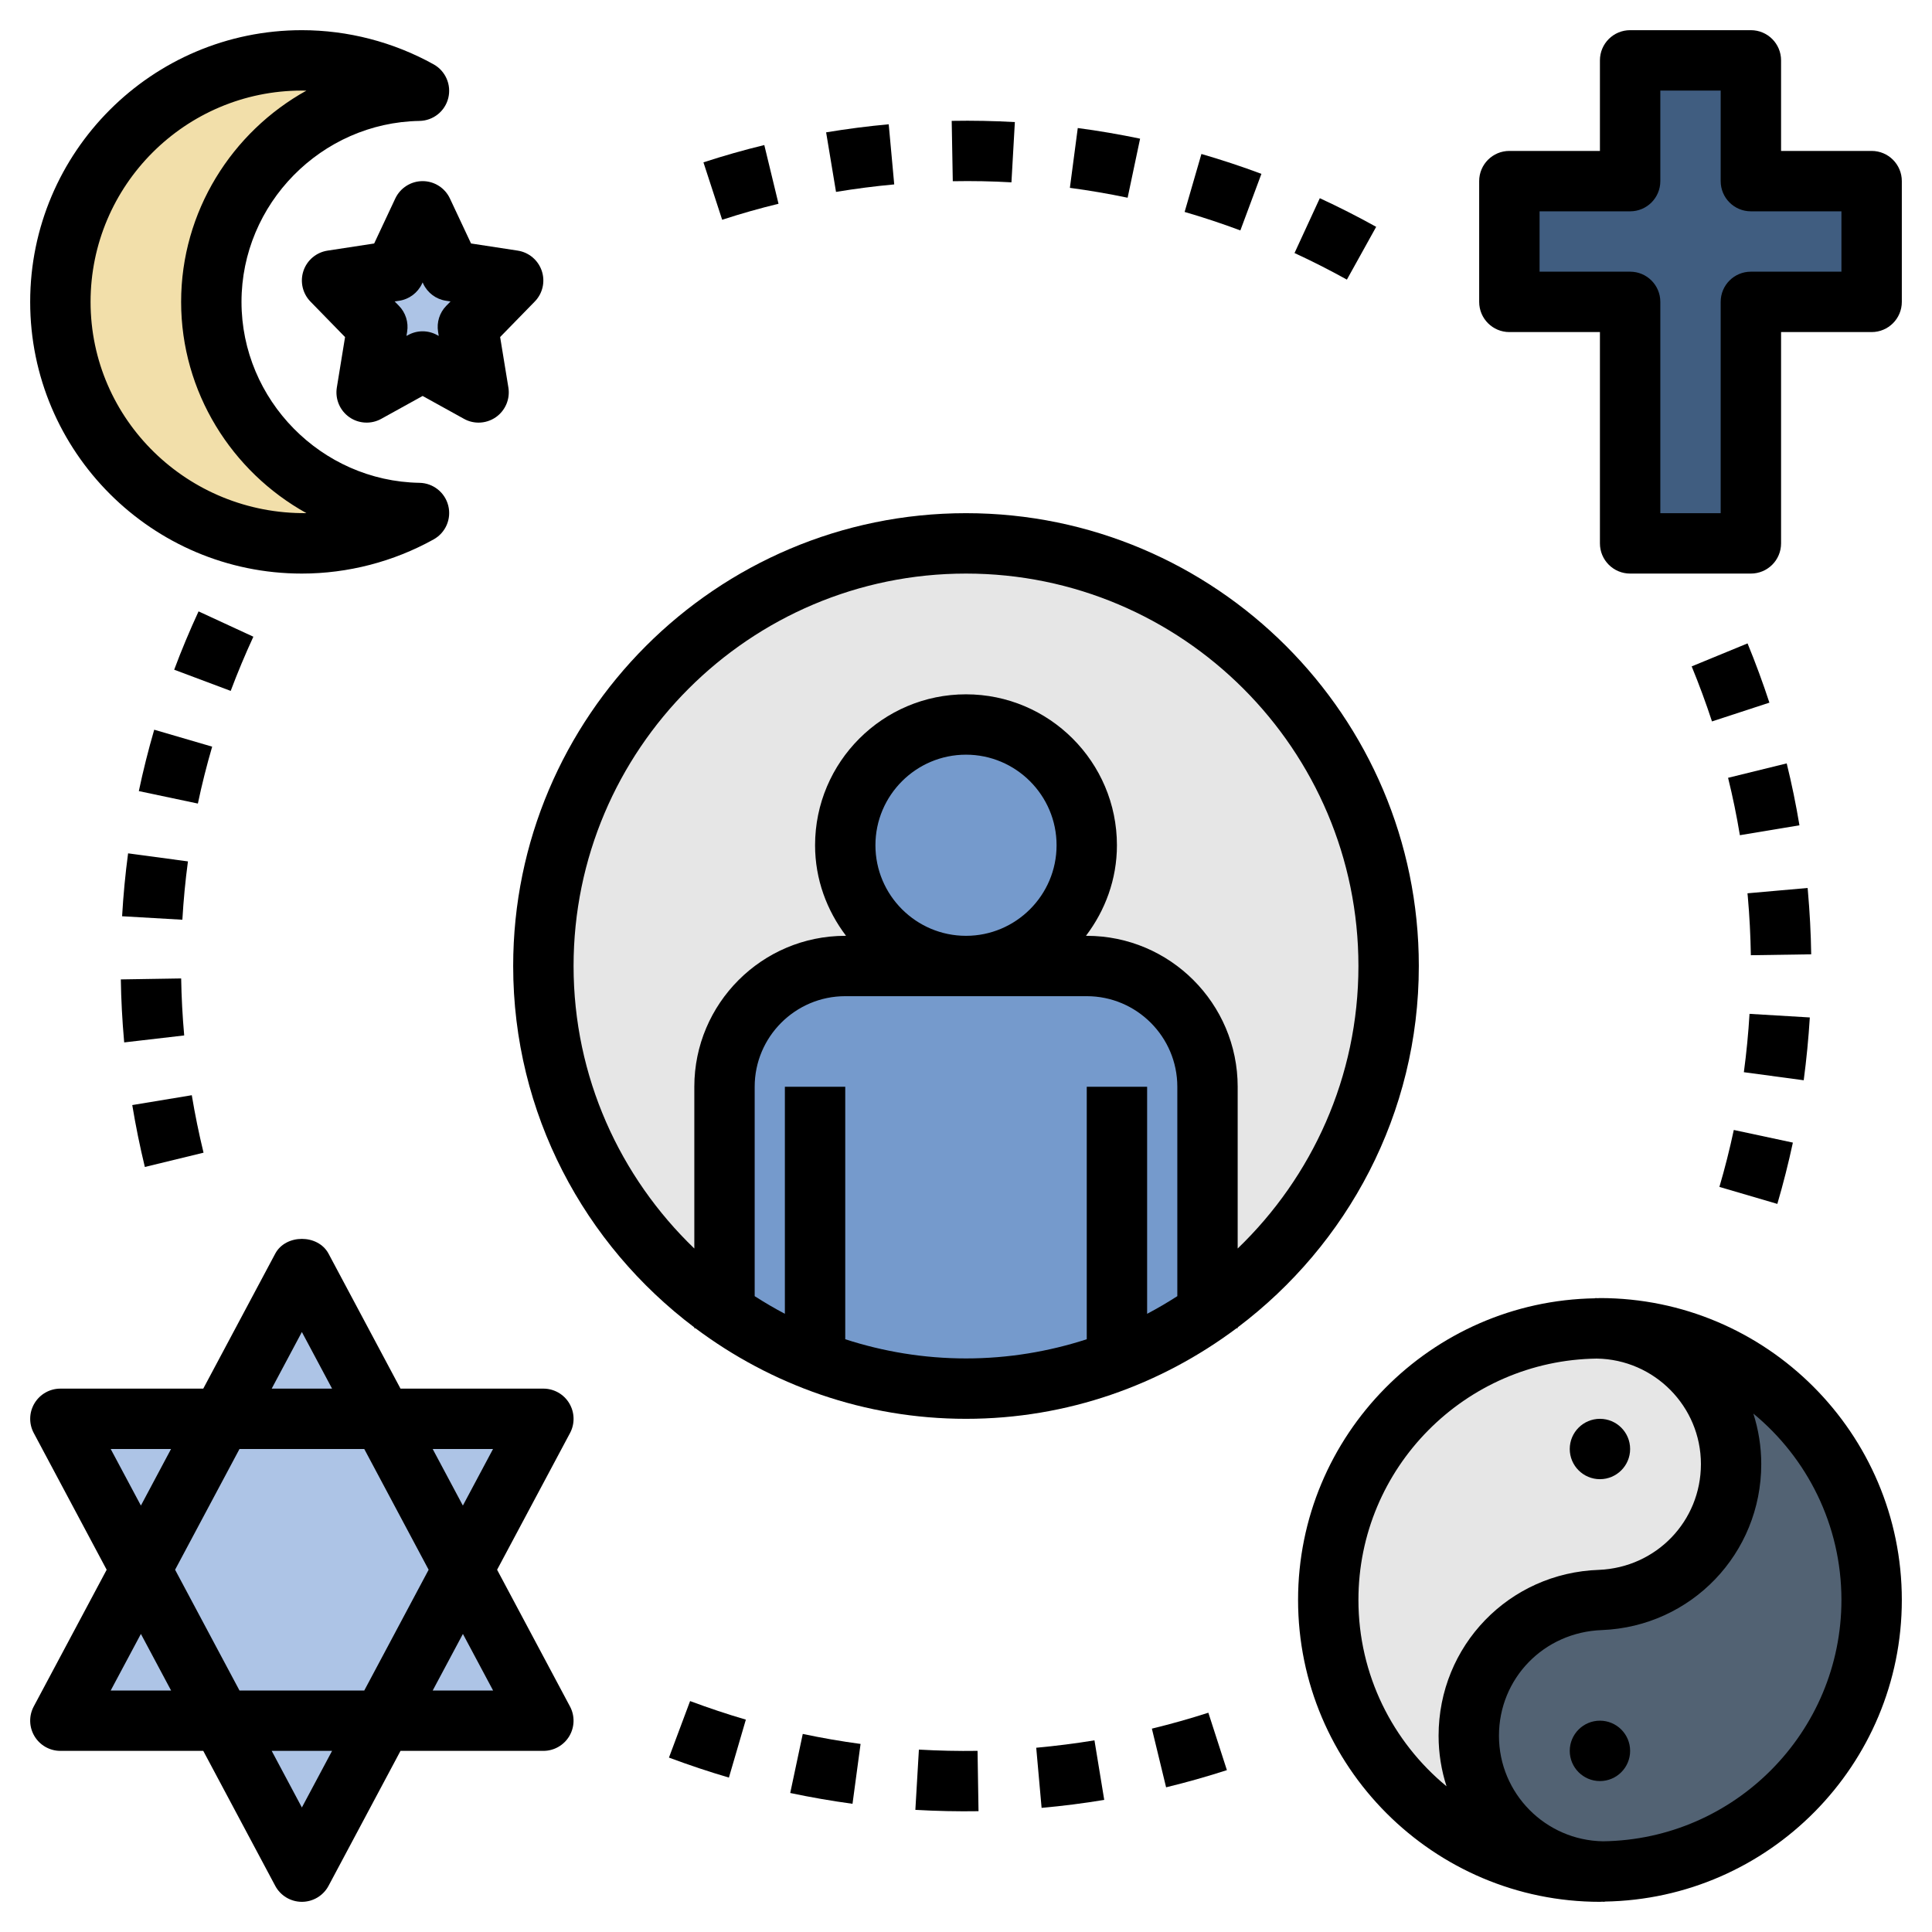 <svg width="100" height="100" viewBox="0 0 100 100" fill="none" xmlns="http://www.w3.org/2000/svg">
<path d="M82.812 96.875C90.579 96.875 96.875 90.579 96.875 82.812C96.875 75.046 90.579 68.75 82.812 68.75C75.046 68.75 68.75 75.046 68.75 82.812C68.75 90.579 75.046 96.875 82.812 96.875Z" fill="#E6E6E6"/>
<path d="M82.812 68.75C82.758 68.75 82.705 68.758 82.652 68.758C86.497 68.803 89.602 71.925 89.602 75.781C89.602 79.567 86.608 82.659 82.859 82.811L82.812 82.817C79.042 82.945 76.023 86.042 76.023 89.844C76.023 93.7 79.128 96.822 82.973 96.867C90.666 96.78 96.875 90.525 96.875 82.812C96.875 75.045 90.58 68.75 82.812 68.75Z" fill="#526273"/>
<path d="M90.625 9.375V3.125H84.375V9.375H78.125V15.625H84.375V28.125H90.625V15.625H96.875V9.375H90.625Z" fill="#405D80"/>
<path d="M15.625 28.125C17.827 28.125 19.891 27.552 21.688 26.553C15.734 26.452 10.938 21.602 10.938 15.625C10.938 9.647 15.734 4.798 21.688 4.697C19.891 3.698 17.827 3.125 15.625 3.125C8.722 3.125 3.125 8.722 3.125 15.625C3.125 22.528 8.722 28.125 15.625 28.125Z" fill="#F2DFAA"/>
<path d="M17.188 14.519L19.531 16.92L18.978 20.312L21.875 18.711L24.772 20.312L24.219 16.92L26.562 14.519L23.323 14.023L21.875 10.938L20.427 14.023L17.188 14.519Z" fill="#ADC4E6"/>
<path d="M19.792 73.438L15.625 65.625L11.458 73.438H3.125L7.292 81.25L3.125 89.062H11.458L15.625 96.875L19.792 89.062H28.125L23.958 81.25L28.125 73.438H19.792Z" fill="#ADC4E6"/>
<path d="M50 71.875C62.081 71.875 71.875 62.081 71.875 50C71.875 37.919 62.081 28.125 50 28.125C37.919 28.125 28.125 37.919 28.125 50C28.125 62.081 37.919 71.875 50 71.875Z" fill="#E6E6E6"/>
<path d="M56.25 50H43.75C40.298 50 37.5 52.798 37.5 56.25V67.938C41.045 70.412 45.348 71.875 50 71.875C54.652 71.875 58.955 70.412 62.5 67.938V56.25C62.5 52.798 59.702 50 56.25 50Z" fill="#759ACC"/>
<path d="M50 50C53.452 50 56.25 47.202 56.25 43.75C56.25 40.298 53.452 37.5 50 37.5C46.548 37.5 43.75 40.298 43.75 43.75C43.75 47.202 46.548 50 50 50Z" fill="#759ACC"/>
<path d="M64.062 68.75V68.706C69.742 64.425 73.438 57.645 73.438 50C73.438 37.077 62.923 26.562 50 26.562C37.077 26.562 26.562 37.077 26.562 50C26.562 57.645 30.258 64.425 35.938 68.706V68.75H35.997C39.909 71.68 44.747 73.438 50 73.438C55.253 73.438 60.091 71.68 64.003 68.75H64.062ZM60.938 67.089C60.431 67.414 59.911 67.722 59.375 68.002V56.25H56.25V69.319C54.28 69.958 52.181 70.312 50 70.312C47.819 70.312 45.72 69.958 43.75 69.319V56.25H40.625V68.002C40.089 67.72 39.569 67.414 39.062 67.089V56.25C39.062 53.666 41.166 51.562 43.75 51.562H56.25C58.834 51.562 60.938 53.666 60.938 56.25V67.089ZM45.312 43.75C45.312 41.166 47.416 39.062 50 39.062C52.584 39.062 54.688 41.166 54.688 43.75C54.688 46.334 52.584 48.438 50 48.438C47.416 48.438 45.312 46.334 45.312 43.75ZM56.25 48.438H56.209C57.202 47.128 57.812 45.516 57.812 43.75C57.812 39.442 54.308 35.938 50 35.938C45.692 35.938 42.188 39.442 42.188 43.75C42.188 45.516 42.798 47.128 43.791 48.438H43.75C39.442 48.438 35.938 51.942 35.938 56.25V64.623C32.094 60.925 29.688 55.742 29.688 50C29.688 38.8 38.8 29.688 50 29.688C61.2 29.688 70.312 38.8 70.312 50C70.312 55.742 67.906 60.925 64.062 64.623V56.25C64.062 51.942 60.558 48.438 56.25 48.438Z" fill="black"/>
<path d="M96.875 7.812H92.188V3.125C92.188 2.261 91.489 1.562 90.625 1.562H84.375C83.511 1.562 82.812 2.261 82.812 3.125V7.812H78.125C77.261 7.812 76.562 8.511 76.562 9.375V15.625C76.562 16.489 77.261 17.188 78.125 17.188H82.812V28.125C82.812 28.989 83.511 29.688 84.375 29.688H90.625C91.489 29.688 92.188 28.989 92.188 28.125V17.188H96.875C97.739 17.188 98.438 16.489 98.438 15.625V9.375C98.438 8.511 97.739 7.812 96.875 7.812ZM95.312 14.062H90.625C89.761 14.062 89.062 14.761 89.062 15.625V26.562H85.938V15.625C85.938 14.761 85.239 14.062 84.375 14.062H79.688V10.938H84.375C85.239 10.938 85.938 10.239 85.938 9.375V4.688H89.062V9.375C89.062 10.239 89.761 10.938 90.625 10.938H95.312V14.062Z" fill="black"/>
<path d="M15.625 29.688C18.005 29.688 20.364 29.075 22.445 27.919C23.064 27.575 23.375 26.859 23.202 26.173C23.031 25.489 22.42 25.003 21.712 24.991C16.634 24.905 12.5 20.703 12.5 15.625C12.5 10.547 16.634 6.345 21.712 6.259C22.42 6.247 23.031 5.763 23.202 5.077C23.373 4.391 23.062 3.675 22.445 3.331C20.364 2.175 18.005 1.562 15.625 1.562C7.87 1.562 1.562 7.87 1.562 15.625C1.562 23.38 7.87 29.688 15.625 29.688ZM15.625 4.688C15.703 4.688 15.783 4.689 15.859 4.691C12.003 6.83 9.375 10.948 9.375 15.625C9.375 20.302 12.003 24.42 15.859 26.559C9.738 26.625 4.688 21.733 4.688 15.625C4.688 9.595 9.595 4.688 15.625 4.688Z" fill="black"/>
<path d="M18.076 21.589C18.564 21.934 19.21 21.969 19.732 21.68L21.875 20.495L24.017 21.68C24.251 21.811 24.512 21.875 24.771 21.875C25.087 21.875 25.403 21.778 25.672 21.589C26.159 21.244 26.41 20.65 26.314 20.059L25.887 17.445L27.679 15.608C28.089 15.189 28.229 14.577 28.042 14.02C27.854 13.464 27.375 13.061 26.797 12.972L24.381 12.602L23.287 10.272C23.031 9.727 22.481 9.375 21.875 9.375C21.268 9.375 20.718 9.727 20.46 10.273L19.367 12.603L16.951 12.973C16.373 13.062 15.892 13.466 15.706 14.022C15.52 14.578 15.661 15.191 16.068 15.609L17.86 17.447L17.434 20.061C17.339 20.652 17.589 21.245 18.076 21.589ZM20.664 15.567C21.178 15.489 21.62 15.158 21.842 14.688L21.875 14.616L21.907 14.688C22.129 15.159 22.572 15.491 23.085 15.567L23.32 15.603L23.098 15.83C22.751 16.184 22.595 16.683 22.675 17.172L22.709 17.387L22.629 17.344C22.395 17.214 22.136 17.148 21.875 17.148C21.614 17.148 21.354 17.214 21.12 17.344L21.039 17.387L21.073 17.172C21.153 16.683 20.995 16.183 20.65 15.83L20.428 15.603L20.664 15.567Z" fill="black"/>
<path d="M29.464 72.633C29.183 72.164 28.675 71.875 28.125 71.875H20.73L17.005 64.889C16.461 63.87 14.789 63.87 14.246 64.889L10.521 71.875H3.125C2.575 71.875 2.068 72.164 1.786 72.633C1.503 73.105 1.489 73.689 1.747 74.172L5.521 81.25L1.746 88.327C1.488 88.811 1.503 89.395 1.785 89.866C2.068 90.336 2.575 90.625 3.125 90.625H10.521L14.246 97.611C14.518 98.12 15.049 98.438 15.625 98.438C16.202 98.438 16.733 98.12 17.005 97.611L20.73 90.625H28.125C28.675 90.625 29.183 90.336 29.464 89.867C29.747 89.395 29.761 88.811 29.503 88.328L25.73 81.25L29.505 74.173C29.763 73.689 29.747 73.105 29.464 72.633ZM15.625 68.945L17.188 71.875H14.063L15.625 68.945ZM5.73 87.5L7.293 84.572L8.855 87.5H5.73ZM7.293 77.928L5.73 75H8.853L7.293 77.928ZM15.625 93.555L14.063 90.625H17.188L15.625 93.555ZM18.855 87.5H12.396L9.063 81.25L12.396 75H18.854L22.186 81.25L18.855 87.5ZM22.397 87.5L23.96 84.572L25.522 87.5H22.397ZM23.958 77.928L22.396 75H25.519L23.958 77.928Z" fill="black"/>
<path d="M82.812 67.188C82.772 67.188 82.731 67.194 82.691 67.194C82.65 67.194 82.611 67.188 82.569 67.188V67.2C74.067 67.331 67.188 74.28 67.188 82.812C67.188 91.428 74.197 98.438 82.812 98.438C82.853 98.438 82.894 98.431 82.934 98.431C82.975 98.431 83.014 98.438 83.056 98.438V98.425C91.558 98.294 98.438 91.345 98.438 82.812C98.438 74.197 91.428 67.188 82.812 67.188ZM74.872 92.458C72.089 90.164 70.312 86.692 70.312 82.812C70.312 75.975 75.833 70.408 82.652 70.32C85.628 70.366 88.039 72.794 88.039 75.781C88.039 78.73 85.736 81.131 82.761 81.256C78.106 81.412 74.461 85.184 74.461 89.844C74.461 90.755 74.606 91.633 74.872 92.458ZM82.973 95.305C79.997 95.259 77.586 92.831 77.586 89.844C77.586 86.88 79.905 84.478 82.92 84.372C87.542 84.186 91.162 80.412 91.162 75.781C91.162 74.87 91.017 73.992 90.753 73.167C93.536 75.461 95.312 78.933 95.312 82.812C95.312 89.65 89.792 95.217 82.973 95.305Z" fill="black"/>
<path d="M82.812 73.438C81.95 73.438 81.25 74.138 81.25 75C81.25 75.862 81.95 76.562 82.812 76.562C83.675 76.562 84.375 75.862 84.375 75C84.375 74.138 83.675 73.438 82.812 73.438Z" fill="black"/>
<path d="M82.812 92.188C83.675 92.188 84.375 91.487 84.375 90.625C84.375 89.763 83.675 89.062 82.812 89.062C81.95 89.062 81.25 89.763 81.25 90.625C81.25 91.487 81.95 92.188 82.812 92.188Z" fill="black"/>
<path d="M53.913 93.575C55.002 93.477 56.093 93.339 57.155 93.162L56.649 90.08C55.661 90.242 54.647 90.37 53.635 90.463L53.913 93.575Z" fill="black"/>
<path d="M47.379 93.678C48.469 93.741 49.568 93.764 50.648 93.747L50.598 90.624C49.594 90.639 48.574 90.617 47.562 90.559L47.379 93.678Z" fill="black"/>
<path d="M60.357 92.511C61.413 92.255 62.471 91.956 63.504 91.622L62.544 88.65C61.584 88.959 60.601 89.236 59.621 89.474L60.357 92.511Z" fill="black"/>
<path d="M44.126 93.364L44.543 90.266C43.538 90.13 42.532 89.956 41.551 89.748L40.902 92.805C41.959 93.028 43.043 93.217 44.126 93.364Z" fill="black"/>
<path d="M34.625 90.973C35.661 91.359 36.705 91.708 37.728 92.008L38.605 89.008C37.655 88.731 36.683 88.406 35.719 88.047L34.625 90.973Z" fill="black"/>
<path d="M88.996 61.434L91.995 62.314C92.301 61.269 92.571 60.202 92.799 59.141L89.741 58.487C89.531 59.472 89.281 60.464 88.996 61.434Z" fill="black"/>
<path d="M93.676 52.663L90.555 52.477C90.496 53.47 90.398 54.486 90.262 55.497L93.36 55.914C93.504 54.827 93.61 53.733 93.676 52.663Z" fill="black"/>
<path d="M6.846 57.198C7.021 58.263 7.241 59.342 7.497 60.402L10.535 59.663C10.296 58.677 10.091 57.677 9.927 56.688L6.846 57.198Z" fill="black"/>
<path d="M93.574 46.091L93.562 45.961L90.449 46.237L90.466 46.408C90.555 47.408 90.607 48.43 90.624 49.442L93.748 49.395C93.731 48.306 93.673 47.208 93.574 46.091Z" fill="black"/>
<path d="M6.421 53.869L6.429 53.955L9.534 53.594C9.446 52.608 9.393 51.614 9.377 50.644L6.254 50.694C6.27 51.739 6.326 52.808 6.421 53.869Z" fill="black"/>
<path d="M89.445 40.259C89.686 41.236 89.892 42.236 90.056 43.23L93.139 42.717C92.961 41.645 92.739 40.567 92.48 39.513L89.445 40.259Z" fill="black"/>
<path d="M6.32 47.425L9.439 47.605C9.498 46.594 9.594 45.577 9.728 44.586L6.63 44.169C6.487 45.237 6.383 46.333 6.32 47.425Z" fill="black"/>
<path d="M87.561 34.492C87.947 35.431 88.3 36.389 88.612 37.341L91.584 36.369C91.248 35.345 90.868 34.312 90.453 33.302L87.561 34.492Z" fill="black"/>
<path d="M7.186 40.947L10.242 41.592C10.448 40.609 10.698 39.619 10.982 38.647L7.982 37.77C7.678 38.817 7.409 39.886 7.186 40.947Z" fill="black"/>
<path d="M13.114 32.956L10.277 31.645C9.817 32.641 9.392 33.656 9.016 34.664L11.941 35.761C12.292 34.827 12.686 33.883 13.114 32.956Z" fill="black"/>
<path d="M67.004 13.097C67.915 13.517 68.827 13.981 69.715 14.473L71.231 11.741C70.276 11.211 69.294 10.711 68.313 10.259L67.004 13.097Z" fill="black"/>
<path d="M61.316 10.97C62.285 11.252 63.255 11.573 64.201 11.927L65.291 8.998C64.274 8.619 63.229 8.273 62.185 7.97L61.316 10.97Z" fill="black"/>
<path d="M55.377 9.723C56.374 9.856 57.38 10.028 58.366 10.234L59.011 7.178C57.947 6.955 56.861 6.769 55.785 6.627L55.377 9.723Z" fill="black"/>
<path d="M37.379 11.375C38.348 11.059 39.331 10.781 40.296 10.547L39.56 7.508C38.515 7.761 37.456 8.062 36.41 8.403L37.379 11.375Z" fill="black"/>
<path d="M52.352 9.438L52.529 6.319C51.453 6.258 50.353 6.236 49.26 6.256L49.316 9.38C50.333 9.361 51.353 9.38 52.352 9.438Z" fill="black"/>
<path d="M46.285 9.545L46 6.433C44.925 6.531 43.836 6.672 42.76 6.85L43.272 9.933C44.272 9.767 45.285 9.637 46.285 9.545Z" fill="black"/>
</svg>
